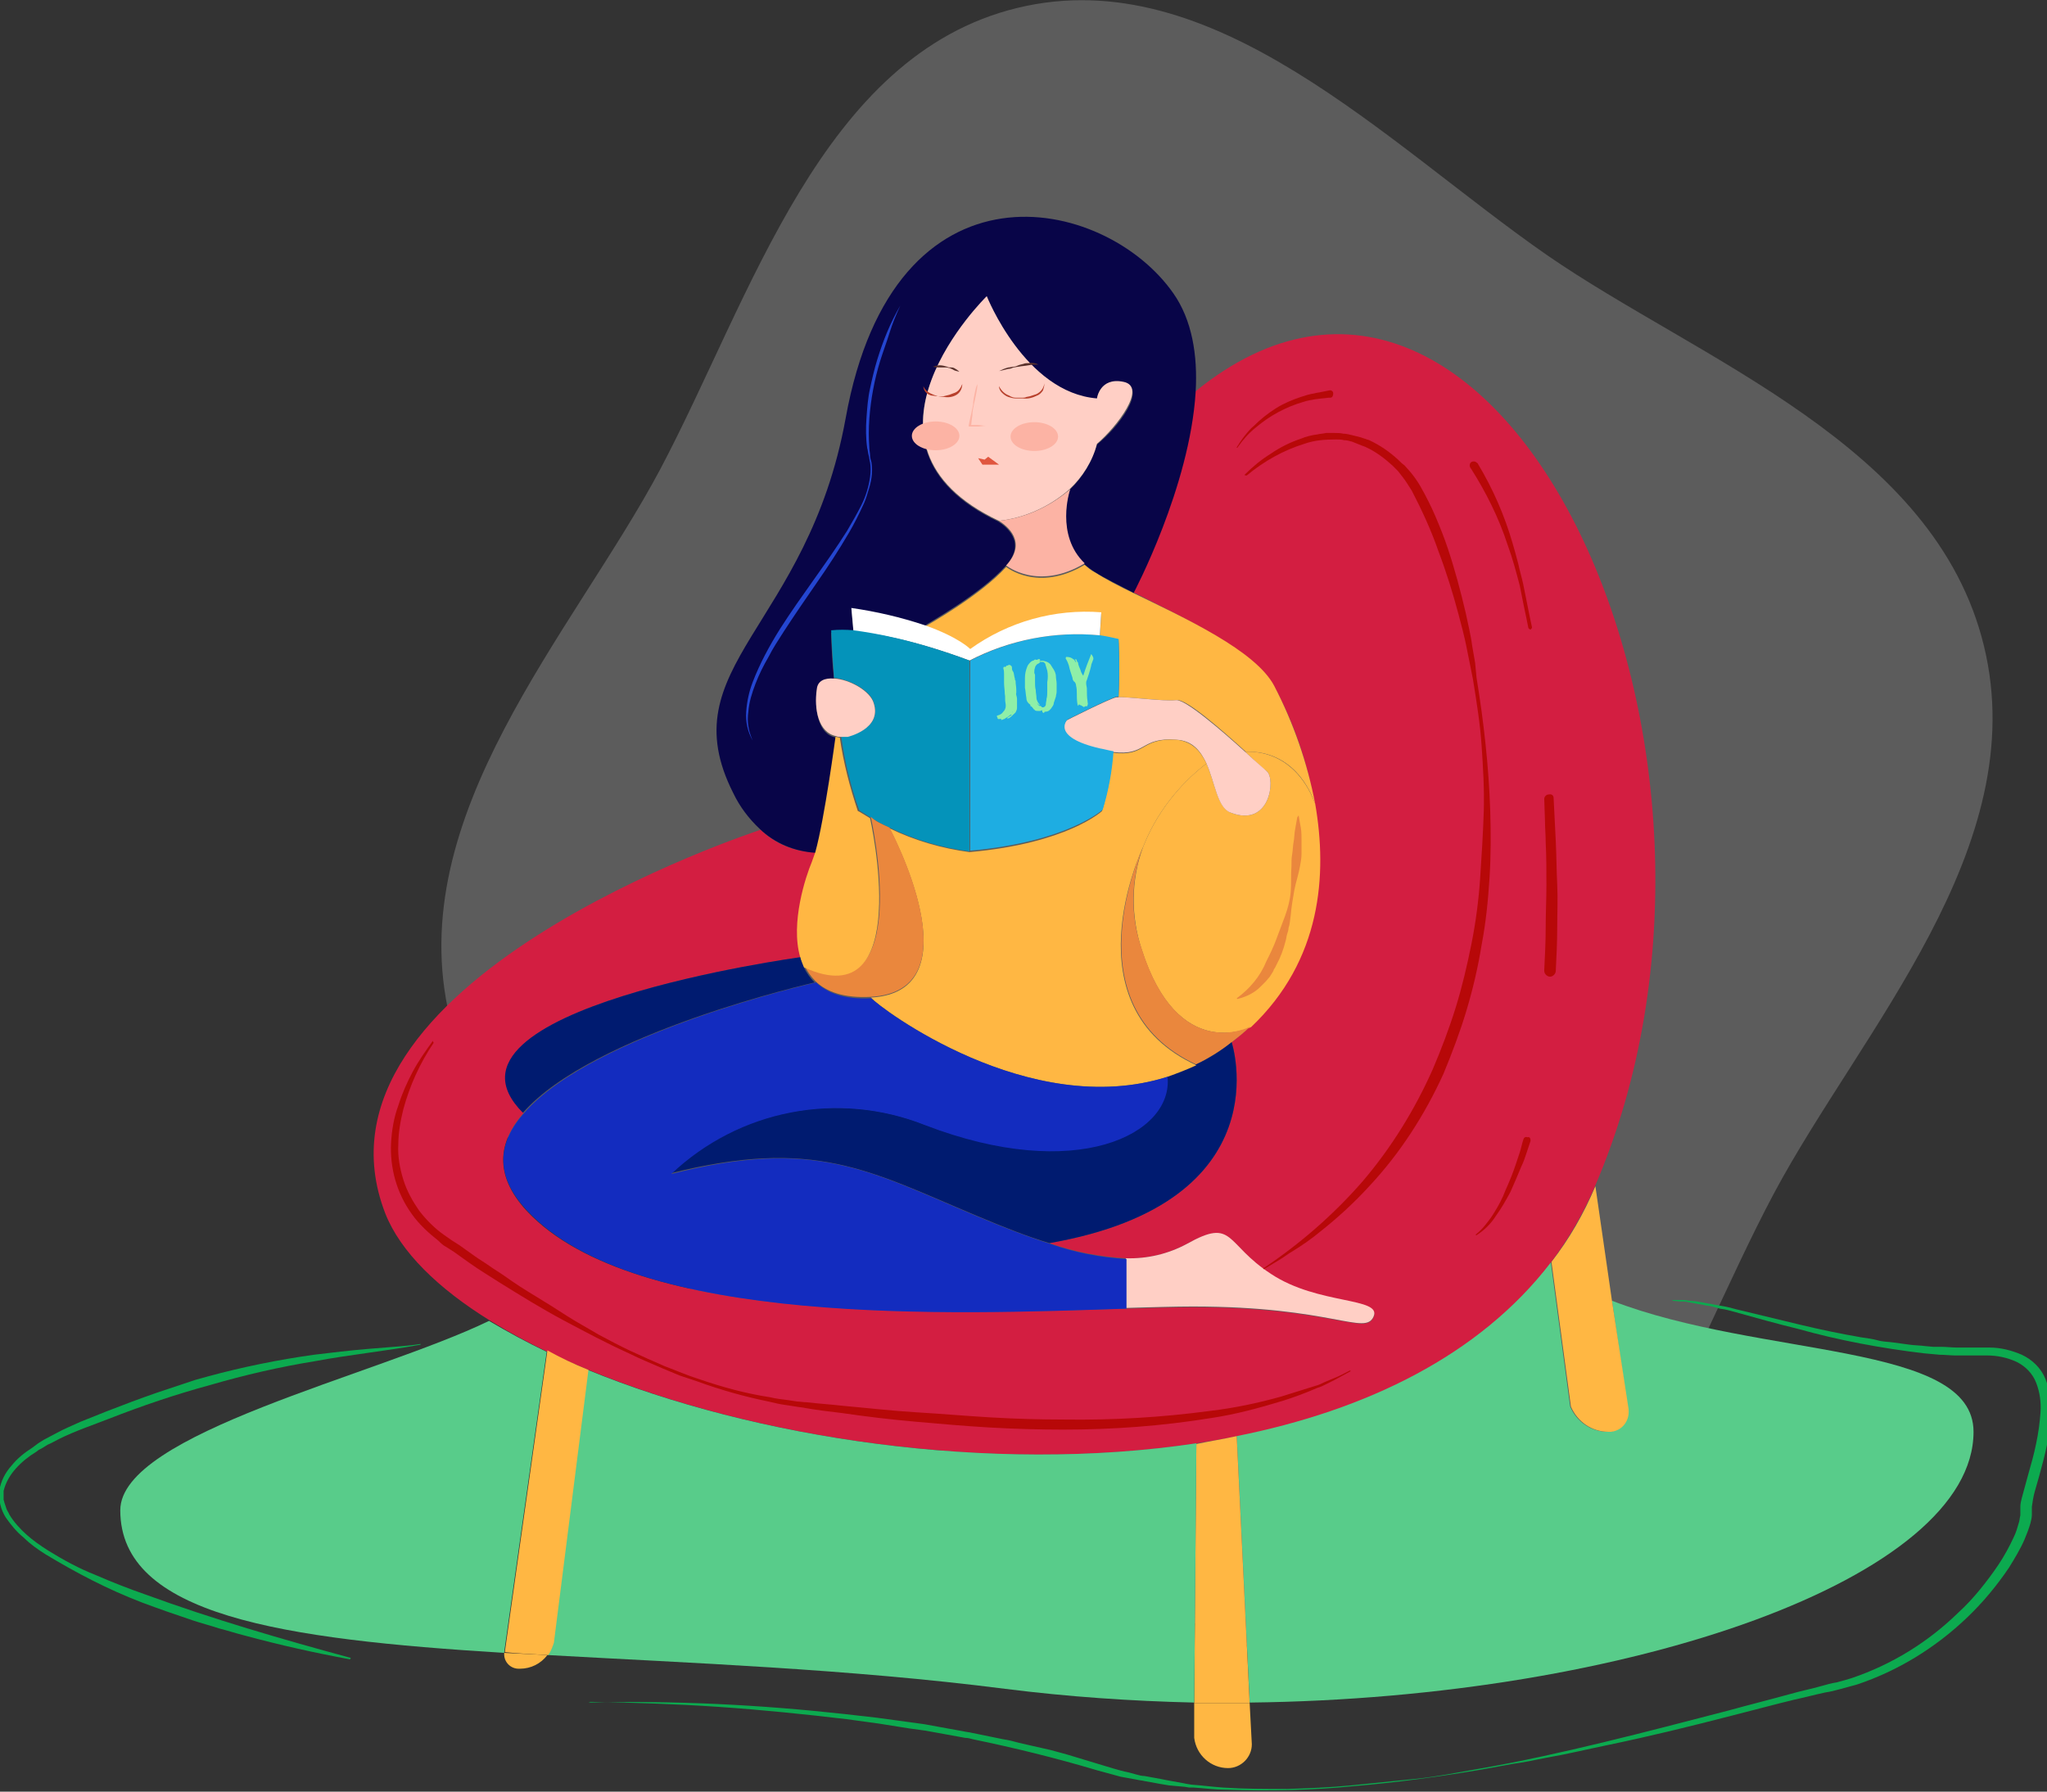 <?xml version="1.0" encoding="iso-8859-1"?>
<!-- Generator: Adobe Illustrator 24.0.1, SVG Export Plug-In . SVG Version: 6.00 Build 0)  -->
<svg version="1.1" id="Layer_1" xmlns="http://www.w3.org/2000/svg" xmlns:xlink="http://www.w3.org/1999/xlink" x="0px" y="0px"
	 viewBox="0 0 284.2 248.8" enable-background="new 0 0 284.2 248.8" xml:space="preserve">
<rect x="0" y="0" width="284.2" height="248.8" fill="#333333" stroke="none"/>
<g id="Girl_Illustration" transform="translate(-103.913 -55.355)">
	<g id="layer" transform="translate(165.159 55.355)" opacity="0.2">
		<path id="Path_3784" fill="#FFFFFF" d="M214.2,89.7c6.8,28-17.1,53.4-29.2,76.1c-12.7,23.9-22.4,57.5-49.7,64.1
			S84.2,211,61.9,195.6c-21.1-14.7-54-26.3-60.7-54.3s17.1-53.4,29.2-76.1C43.1,41.2,52.8,7.7,80,1.1s51.2,18.8,73.5,34.3
			C174.6,50,207.4,61.7,214.2,89.7L214.2,89.7z"/>
	</g>
	<g id="layer-2" transform="translate(103.913 85.48)">
		<path id="Path_3785" fill="#58CC8A" d="M223.8,150.5c20.7,8,50.2,5.7,50.2,18.2c0,20.2-47.5,37-100.5,37.6l-1.8-37.1
			c17.9-3.6,33.7-11.2,43.6-24.1l2.7,20.1c0.9,2.1,2.9,3.5,5.2,3.5c1.6,0,2.8-1.3,2.8-2.8c0-0.1,0-0.3,0-0.4L223.8,150.5z"/>
		<path id="Path_3786" fill="#FFB743" d="M223.8,150.5l2.3,15c0.2,1.6-0.8,3-2.4,3.2c-0.1,0-0.3,0-0.4,0c-2.3,0-4.3-1.4-5.2-3.5
			l-2.7-20.1c2.5-3.2,4.5-6.7,6.1-10.5L223.8,150.5z"/>
		<path id="Path_3787" fill="#D31E41" d="M221.4,134.7c-1.6,3.7-3.6,7.2-6.1,10.5c-9.9,12.9-25.6,20.5-43.6,24.1
			c-1.9,0.4-3.7,0.7-5.6,1c-28.6,4.3-61.4-0.7-84.4-10.2c-2-0.8-3.9-1.7-5.7-2.5c-2.7-1.3-5.3-2.7-7.9-4.3
			c-7.3-4.5-12.5-9.6-14.6-14.9c-12.5-32.2,51.3-53,52.1-53.3c2.1,2,4.8,3.1,7.6,3.1l0.1,0c-0.1,0.5-0.3,0.9-0.5,1.4
			c-0.8,1.9-3,8.3-1.6,13.2c0,0-52.9,7.1-38.5,21.6c-3.5,4-4.2,8.6,0.4,13.6c15.1,16.2,59.2,14.3,83.2,13.6c3.6-0.1,6.8-0.2,9.3-0.2
			c19.4,0,23.9,4,25.1,1.4s-7.7-1.6-14.2-5.9s-5.1-7.9-11.7-4.3c-2.6,1.4-5.5,2.1-8.5,2c-3.6-0.2-7.2-0.9-10.6-2.1
			c32.6-5.7,25.3-27.9,25.3-27.9c0.9-0.7,1.8-1.5,2.6-2.2c9.8-9.2,10.6-21.2,8.9-31c-1-5.7-2.9-11.3-5.7-16.4
			c-2.7-4.8-12.4-9.3-19.5-12.9c0,0,7.9-14.7,8.6-27.9h0.1C208.1-10,247.6,74,221.4,134.7L221.4,134.7z"/>
		<path id="Path_3788" fill="#FFCFC5" d="M176.5,146.8c6.5,4.3,15.4,3.2,14.2,5.9s-5.7-1.4-25.1-1.4c-2.5,0-5.7,0.1-9.3,0.2v-6.9
			c3,0.1,5.9-0.6,8.5-2C171.4,138.9,170,142.6,176.5,146.8z"/>
		<path id="Path_3789" fill="#FFB743" d="M182.6,81.5c1.7,9.8,0.9,21.7-8.9,31c-0.2,0.1-10.2,5-15.2-10.8c-1.5-4.6-1.5-9.6,0.2-14.2
			c1.8-4.6,4.9-8.6,8.8-11.6c1.2,2.7,1.5,6,3.3,6.8c5.6,2.2,6.3-4.7,5.1-5.7c-0.3-0.2-1.5-1.3-3-2.7
			C172.9,74.3,179.5,73.4,182.6,81.5L182.6,81.5z"/>
		<path id="Path_3790" fill="#FFB743" d="M176.9,65.1c2.7,5.2,4.6,10.7,5.7,16.4c-3-8.1-9.6-7.2-9.6-7.2c-3.3-3-8.3-7.4-9.6-7.2
			c-1.7,0.2-6.7-0.5-8.1-0.4v0c0.2-4.4,0-8,0-8c-0.9-0.2-1.7-0.3-2.6-0.4l0.2-3.2c-6.5-0.5-12.9,1.3-18.2,5.1c0,0-1.5-1.6-6.3-3.3
			c0.5-0.3,7.8-4.4,11.3-8.3c0,0,4.4,3.6,10.9-0.3c0.4,0.4,0.9,0.8,1.5,1.1c1.4,0.9,3.3,1.9,5.4,2.9
			C164.5,55.7,174.3,60.2,176.9,65.1L176.9,65.1z"/>
		<path id="Path_3791" fill="#FFCFC5" d="M154.5,74.3c-0.6-0.1-1.3-0.2-1.9-0.4c-6.9-1.6-4.5-4-4.5-4s5.9-3,6.9-3.2
			c0.1,0,0.1,0,0.2,0c1.4-0.1,6.4,0.6,8.1,0.4c1.3-0.1,6.3,4.2,9.6,7.2c1.5,1.4,2.7,2.4,3,2.7c1.2,1,0.5,7.9-5.1,5.7
			c-1.8-0.7-2.1-4.1-3.3-6.8c-0.8-1.7-1.9-3.2-4.2-3.3C158.3,72.2,159.2,74.9,154.5,74.3L154.5,74.3z"/>
		<path id="Path_3792" fill="#FFB743" d="M173.5,206.4l0.3,5.7c0,1.8-1.5,3.3-3.3,3.3c-2.4,0-4.4-1.8-4.7-4.2l0-4.8
			C168.4,206.4,171,206.4,173.5,206.4z"/>
		<path id="Path_3793" fill="#FFB743" d="M171.7,169.3l1.8,37.1c-2.5,0-5.1,0-7.7,0l0.3-36C168,170,169.9,169.7,171.7,169.3
			L171.7,169.3z"/>
		<path id="Path_3794" fill="#EA873D" d="M173.6,112.4c-0.8,0.8-1.7,1.5-2.6,2.2c-1.5,1.2-3.2,2.2-4.9,3.1
			c-17.7-8.2-7.5-29.9-7.4-30.3c-1.7,4.6-1.8,9.6-0.2,14.2C163.5,117.5,173.4,112.6,173.6,112.4L173.6,112.4z"/>
		<path id="Path_3795" fill="#001B70" d="M171,114.6c0,0,7.3,22.2-25.3,27.9c-3-0.9-6.3-2.2-10.1-3.8c-15-6.3-22.5-10.9-42.5-5.9
			c9.4-8.9,23.2-11.5,35.2-6.8c21.1,8,34.5,1.3,33.7-6.7c1.4-0.4,2.7-1,4-1.6C167.8,116.9,169.5,115.8,171,114.6L171,114.6z"/>
		<path id="Path_3796" fill="#58CC8A" d="M166.1,170.3l-0.3,36c-8.7-0.2-17.5-0.8-26.2-1.9c-21.9-2.8-44.2-3.6-63.6-4.7
			c0.4-0.5,0.7-1.1,0.8-1.7l4.8-37.9C104.7,169.6,137.5,174.6,166.1,170.3L166.1,170.3z"/>
		<path id="Path_3797" fill="#080548" d="M105.5,85c-1.5-1.4-2.8-3.1-3.7-5c-8.9-17.6,10.3-22.9,15.6-52c6.7-37.3,36-31,45.5-17.4
			c2.6,3.7,3.4,8.6,3.1,13.7c-0.8,13.2-8.6,27.9-8.6,27.9c-2.1-1.1-4-2-5.4-2.9c-0.5-0.3-1-0.7-1.5-1.1c-4.1-4-2-10.1-2-10.3
			c1.8-1.7,3.1-3.9,3.8-6.3c2.9-2.3,7.1-7.8,3.7-8.6s-3.7,2.3-3.7,2.3c-10-0.9-15.3-14.2-15.3-14.2s-21,20.5,1.6,31.2h0
			c1.1,0.7,4,2.9,1,6.2c-3.5,3.9-10.9,8-11.3,8.3c-3.3-1.1-6.7-1.9-10.1-2.4l0.3,3.3c-1-0.1-2.1-0.1-3.1,0c0,0,0,2.7,0.4,6.6
			c-1.2-0.1-2.2,0.3-2.4,1.5c-0.3,2.7,0.2,6.1,2.7,6.5c0,0-1.5,11.2-2.8,16l-0.1,0C110.3,88.1,107.6,87,105.5,85z"/>
		<path id="Path_3798" fill="#FFB743" d="M162.1,119.4c-19.2,6.1-40-9.6-41.2-11c14.8-0.8,2.6-23.5,2.6-23.5
			c3.5,1.7,7.3,2.8,11.1,3.3c13.6-1.2,18.4-5.7,18.4-5.7c0.8-2.7,1.3-5.4,1.5-8.1c4.7,0.6,3.8-2.1,8.8-1.8c2.2,0.2,3.4,1.6,4.2,3.3
			c-3.9,3-7,7-8.8,11.6c-0.2,0.4-10.4,22.1,7.4,30.3C164.8,118.4,163.5,118.9,162.1,119.4L162.1,119.4z"/>
		<path id="Path_3799" fill="#132CBF" d="M162.1,119.4c0.8,8-12.7,14.8-33.7,6.7c-12.1-4.8-25.8-2.1-35.2,6.8
			c20-5.1,27.5-0.4,42.5,5.9c3.8,1.6,7.2,2.9,10.1,3.8c3.4,1.2,7,1.9,10.6,2.1v6.9c-24,0.8-68.1,2.6-83.2-13.6
			c-4.7-5-4-9.6-0.4-13.6c9.7-11.1,40.5-18.1,40.5-18.1c1.6,1.5,4,2.4,7.7,2.2C122.1,109.8,142.9,125.5,162.1,119.4L162.1,119.4z"/>
		<path id="Path_3800" fill="#FFCFC5" d="M138.7,42.2L138.7,42.2C116,31.5,137,11,137,11s5.3,13.4,15.3,14.2c0,0,0.4-3,3.7-2.3
			s-0.9,6.2-3.7,8.6c-0.6,2.4-2,4.6-3.8,6.3C145.8,40.2,142.3,41.8,138.7,42.2L138.7,42.2z"/>
		<path id="Path_3801" fill="#1EADE2" d="M155.3,58.6c0,0,0.2,3.6,0,8v0c-0.1,0-0.1,0-0.2,0c-1,0.2-6.9,3.2-6.9,3.2s-2.4,2.4,4.5,4
			c0.6,0.1,1.3,0.3,1.9,0.4c-0.2,2.8-0.7,5.5-1.5,8.1c0,0-4.9,4.5-18.4,5.7V61.6c5.6-2.9,11.8-4.1,18.1-3.5
			C153.5,58.2,154.4,58.4,155.3,58.6L155.3,58.6z"/>
		<path id="Path_3802" fill="#FFFFFF" d="M128.4,56.7c4.8,1.7,6.3,3.3,6.3,3.3c5.3-3.8,11.7-5.6,18.2-5.1l-0.2,3.2
			c-6.2-0.6-12.5,0.6-18.1,3.5c-7.8-2.9-13.1-3.8-16.1-4l-0.3-3.3C121.7,54.8,125.1,55.6,128.4,56.7z"/>
		<path id="Path_3803" fill="#FCB3A4" d="M150.6,48.1c-6.5,3.9-10.9,0.3-10.9,0.3c3-3.3,0.1-5.5-1-6.2c3.7-0.4,7.1-2,9.9-4.4
			C148.5,38,146.5,44.2,150.6,48.1L150.6,48.1z"/>
		<path id="Path_3804" fill="#0493BA" d="M134.6,61.6v26.5c-3.9-0.5-7.6-1.6-11.1-3.3c-0.9-0.4-1.8-0.9-2.6-1.4c-1-0.6-1.6-1-1.6-1
			c-1.2-3.3-2-6.7-2.5-10.2c0.3,0,0.6,0,0.9-0.1c0,0,4.9-1,3.6-4.7c-0.5-1.7-3.4-3.2-5.5-3.4c-0.3-3.9-0.4-6.6-0.4-6.6
			c1-0.1,2.1-0.1,3.1,0C121.5,57.8,126.8,58.7,134.6,61.6L134.6,61.6z"/>
		<path id="Path_3805" fill="#EA873D" d="M123.5,84.8c0,0,12.2,22.7-2.6,23.5c-3.7,0.2-6.2-0.7-7.7-2.2c-0.6-0.6-1.1-1.3-1.5-2.1
			c15.5,7.1,9.2-20.7,9.2-20.7C121.5,83.9,122.4,84.3,123.5,84.8z"/>
		<path id="Path_3806" fill="#FFCFC5" d="M116.7,72.2c-0.2,0-0.4,0-0.6-0.1c-2.5-0.5-3.1-3.8-2.7-6.5c0.1-1.2,1.1-1.6,2.4-1.5
			c2.1,0.1,5,1.7,5.5,3.4c1.2,3.6-3.6,4.7-3.6,4.7C117.3,72.2,117,72.2,116.7,72.2L116.7,72.2z"/>
		<path id="Path_3807" fill="#FFB743" d="M120.8,83.5c0,0,6.3,27.8-9.2,20.7c-0.2-0.5-0.4-0.9-0.5-1.4c-1.4-4.8,0.8-11.3,1.6-13.2
			c0.2-0.5,0.3-0.9,0.5-1.4c1.3-4.7,2.8-16,2.8-16c0.2,0,0.4,0.1,0.6,0.1c0.5,3.5,1.4,6.9,2.5,10.2
			C119.2,82.5,119.8,82.9,120.8,83.5L120.8,83.5z"/>
		<path id="Path_3808" fill="#001B70" d="M111.6,104.2c0.4,0.8,0.9,1.5,1.5,2.1c0,0-30.8,7-40.5,18.1
			c-14.4-14.4,38.5-21.6,38.5-21.6C111.2,103.2,111.4,103.7,111.6,104.2z"/>
		<path id="Path_3809" fill="#FFB743" d="M81.7,160.1L76.9,198c-0.2,0.6-0.4,1.2-0.8,1.7c-2-0.1-4-0.2-6-0.4v-0.1l5.9-41.8
			C77.8,158.4,79.7,159.3,81.7,160.1L81.7,160.1z"/>
		<path id="Path_3810" fill="#58CC8A" d="M75.9,157.6L70,199.3v0.1c-30.9-1.9-53.3-5.2-53.3-19.8c0-10.7,35.5-18.7,51.2-26.3
			C70.6,154.9,73.2,156.3,75.9,157.6L75.9,157.6z"/>
		<path id="Path_3811" fill="#FFB743" d="M76,199.7c-0.9,1.2-2.3,1.9-3.8,1.9H72c-1.1,0-2-0.9-2-2c0-0.1,0-0.1,0-0.2
			C72,199.5,74,199.6,76,199.7z"/>
		<path id="Path_3812" fill="#B70808" d="M172.8,35.8c1.1-1.1,2.3-2.1,3.6-2.9c1.3-0.9,2.7-1.6,4.2-2.1c0.7-0.3,1.5-0.5,2.3-0.6
			c0.4-0.1,0.8-0.1,1.2-0.2l0.6,0h0.6c0.4,0,0.8,0,1.2,0.1c0.4,0,0.8,0.1,1.2,0.2c0.4,0.1,0.8,0.2,1.2,0.3l0.6,0.2
			c0.1,0,0.2,0.1,0.3,0.1l0.3,0.1c1.5,0.7,2.8,1.6,4,2.7c0.3,0.3,0.6,0.6,0.9,0.8l0.8,0.9c0.5,0.6,1,1.3,1.4,2
			c0.8,1.4,1.5,2.8,2.1,4.2c0.6,1.4,1.2,2.9,1.7,4.4c1,3,1.8,6,2.5,9c0.3,1.5,0.7,3,0.9,4.6l0.4,2.3L205,64c1,6.1,1.7,12.3,1.9,18.5
			c0.1,3.1,0.1,6.2-0.1,9.3c-0.2,3.1-0.5,6.2-1.1,9.3c-0.5,3.1-1.2,6.1-2.1,9.1c-0.9,3-2,5.9-3.2,8.8c-2.6,5.7-6,11-10.3,15.6
			c-2.1,2.3-4.4,4.4-6.8,6.3c-1.2,1-2.5,1.9-3.8,2.7c-0.7,0.4-1.3,0.9-2,1.3l-2,1.2c0,0-0.1,0-0.1,0c0,0,0,0,0,0c0,0,0-0.1,0-0.1
			c0,0,0,0,0,0c5.1-3.4,9.8-7.5,13.8-12.1c4-4.7,7.2-9.9,9.7-15.5c1.2-2.8,2.3-5.7,3.2-8.6c0.9-2.9,1.6-5.9,2.2-8.9
			c0.6-3,1-6.1,1.2-9.1s0.4-6.1,0.5-9.2s-0.1-6.2-0.3-9.2s-0.7-6.1-1.2-9.2c-0.3-1.5-0.6-3-0.9-4.5c-0.3-1.5-0.7-3-1.1-4.5
			c-0.8-3-1.7-5.9-2.8-8.8c-1-2.9-2.3-5.7-3.7-8.4c-0.4-0.6-0.8-1.3-1.2-1.8l-0.7-0.9c-0.3-0.3-0.5-0.5-0.8-0.8
			c-1.1-1-2.3-1.9-3.6-2.5l-0.2-0.1c-0.1,0-0.2-0.1-0.3-0.1l-0.5-0.2c-0.2-0.1-0.3-0.1-0.5-0.2l-0.5-0.2c-0.4-0.1-0.7-0.2-1.1-0.2
			c-0.4-0.1-0.7-0.1-1.1-0.1c-1.5,0-3,0.1-4.4,0.6c-2.9,0.9-5.6,2.4-8,4.4C172.9,35.9,172.8,35.9,172.8,35.8
			C172.8,35.9,172.8,35.9,172.8,35.8C172.8,35.9,172.8,35.8,172.8,35.8L172.8,35.8z"/>
		<path id="Path_3813" fill="#0CAA4F" d="M48.6,200.3c-4.9-0.9-9.8-2-14.6-3.3c-1.2-0.3-2.4-0.7-3.6-1c-1.2-0.4-2.4-0.7-3.6-1.1
			c-2.4-0.8-4.7-1.6-7.1-2.5c-4.7-1.8-9.1-4.1-13.4-6.7c-1.1-0.7-2.1-1.4-3-2.3c-1-0.8-1.8-1.8-2.5-2.8c-0.7-1.1-1-2.4-0.9-3.7
			c0.2-1.3,0.8-2.5,1.7-3.5c0.8-1,1.8-1.8,2.9-2.5l0.4-0.3l0.4-0.3l0.8-0.5c0.6-0.3,1.1-0.6,1.7-0.9c1.1-0.6,2.3-1.1,3.4-1.6
			l3.5-1.4c2.3-0.9,4.7-1.8,7-2.6c0.6-0.2,1.2-0.4,1.8-0.6l1.8-0.6c0.6-0.2,1.2-0.4,1.8-0.6l1.8-0.5c4.8-1.3,9.7-2.3,14.7-3
			c2.5-0.3,5-0.6,7.4-0.8l3.7-0.3c1.2-0.1,2.5-0.2,3.7-0.4l0,0.1c-4.9,0.9-9.9,1.4-14.7,2.3c-4.9,0.8-9.7,1.9-14.5,3.3
			c-4.8,1.3-9.5,2.9-14.1,4.7c-2.3,0.9-4.7,1.7-6.9,2.8c-0.6,0.3-1.1,0.6-1.6,0.8L5.8,171l-0.4,0.2L5,171.5c-1,0.6-2,1.4-2.8,2.3
			c-0.8,0.9-1.4,1.9-1.7,3.1l0,0.4l0,0.2c0,0.1,0,0.1,0,0.2l0,0.4c0,0.1,0.1,0.3,0.1,0.4c0.1,0.3,0.2,0.6,0.3,0.9
			c0.1,0.3,0.3,0.5,0.4,0.8c0.6,1,1.5,2,2.4,2.8c0.9,0.8,1.9,1.5,3,2.2c2.1,1.3,4.3,2.5,6.6,3.4c2.3,1,4.6,1.9,6.9,2.7
			c9.3,3.4,18.9,6.2,28.5,8.8L48.6,200.3z"/>
		<path id="Path_3814" fill="#B70808" d="M60.2,114.7c-1.9,2.8-3.3,5.9-4.2,9.2c-0.4,1.6-0.7,3.3-0.7,4.9c-0.1,1.6,0.2,3.3,0.7,4.9
			c0.5,1.6,1.3,3,2.2,4.3c1,1.3,2.2,2.5,3.5,3.4c0.3,0.2,0.7,0.5,1,0.7l1.1,0.7c0.7,0.5,1.4,1,2.1,1.5s1.4,0.9,2.1,1.4
			s1.4,0.9,2.1,1.4c1.4,1,2.8,1.9,4.3,2.8s2.9,1.8,4.3,2.7s2.9,1.7,4.4,2.6c1.5,0.8,3,1.6,4.5,2.3s3.1,1.4,4.7,2.1
			c1.6,0.6,3.2,1.3,4.8,1.8c3.2,1.1,6.5,2,9.8,2.5c0.8,0.2,1.7,0.3,2.5,0.4l1.3,0.2c0.4,0,0.8,0.1,1.3,0.1c1.7,0.2,3.4,0.3,5.1,0.5
			c3.4,0.3,6.8,0.7,10.2,0.9s6.8,0.5,10.2,0.7c3.4,0.2,6.8,0.3,10.2,0.3c6.8,0.1,13.6-0.3,20.3-1.2c3.4-0.4,6.7-1.1,9.9-2
			c1.6-0.5,3.2-1,4.8-1.5c0.4-0.1,0.8-0.3,1.2-0.5l1.2-0.5c0.8-0.3,1.5-0.7,2.3-1.1c0,0,0.1,0,0.1,0c0,0,0,0.1,0,0.1
			c-0.7,0.4-1.5,0.8-2.2,1.2l-1.2,0.6c-0.4,0.2-0.8,0.4-1.2,0.5c-1.6,0.7-3.2,1.3-4.8,1.8c-3.3,1-6.6,1.9-10,2.4
			c-6.8,1.1-13.6,1.6-20.5,1.6c-3.4,0-6.8-0.1-10.3-0.3c-3.4-0.2-6.8-0.5-10.2-0.8c-3.4-0.3-6.8-0.7-10.2-1.2
			c-1.7-0.2-3.4-0.4-5.1-0.7c-0.4-0.1-0.8-0.1-1.3-0.2l-1.3-0.2c-0.8-0.1-1.7-0.3-2.5-0.5c-3.4-0.7-6.6-1.6-9.9-2.8l-1.2-0.4
			l-0.6-0.2l-0.6-0.2l-2.4-1c-1.6-0.7-3.1-1.3-4.7-2.1c-3.1-1.4-6.1-3-9.1-4.6c-3-1.6-5.9-3.4-8.8-5.2c-1.4-0.9-2.9-1.8-4.3-2.8
			c-0.7-0.5-1.4-1-2.1-1.5l-1.1-0.7c-0.4-0.2-0.7-0.5-1-0.8c-1.4-1.1-2.7-2.3-3.7-3.7c-2.1-2.9-3.1-6.4-2.9-10
			c0.1-1.7,0.4-3.5,1-5.1c0.5-1.6,1.2-3.2,2-4.7c0.8-1.5,1.8-2.9,2.8-4.3C60.1,114.6,60.2,114.6,60.2,114.7
			C60.2,114.6,60.2,114.6,60.2,114.7C60.2,114.6,60.3,114.7,60.2,114.7L60.2,114.7z"/>
		<path id="Path_3815" fill="#EA873D" d="M180.3,83.1c0.1,0.6,0.2,1.2,0.3,1.7c0.1,0.6,0.1,1.2,0.1,1.8s0,1.2,0,1.8
			c0,0.6-0.1,1.2-0.2,1.7c-0.2,1.2-0.6,2.3-0.8,3.4s-0.4,2.3-0.5,3.5c-0.1,0.6-0.1,1.2-0.3,1.7c0,0.3-0.1,0.6-0.2,0.9
			s-0.1,0.6-0.2,0.9c-0.3,1.2-0.7,2.3-1.3,3.4l-0.2,0.4c-0.1,0.1-0.2,0.3-0.2,0.4c-0.2,0.3-0.3,0.5-0.5,0.8
			c-0.2,0.2-0.4,0.5-0.6,0.7s-0.4,0.4-0.7,0.7c-0.9,0.9-2,1.4-3.2,1.7l-0.1-0.1c1.8-1.3,3.3-3.1,4.1-5.1c0.5-1,1-2,1.4-3.1
			c0.1-0.3,0.2-0.5,0.3-0.8l0.3-0.8c0.1-0.3,0.2-0.5,0.3-0.8l0.3-0.8c0.4-1.1,0.7-2.2,0.8-3.4c0.1-1.2,0-2.3,0.1-3.5
			c0-0.6,0-1.2,0.1-1.7c0.1-0.6,0.1-1.2,0.2-1.7s0.1-1.2,0.2-1.7s0.2-1.2,0.3-1.7L180.3,83.1z"/>
		<path id="Path_3816" fill="#2446D1" d="M125,12.3c-0.6,1.3-1.1,2.5-1.5,3.8s-0.9,2.6-1.3,3.9c-0.8,2.6-1.3,5.3-1.5,8
			c-0.1,1.4-0.1,2.7,0,4.1c0,0.3,0.1,0.7,0.1,1s0.1,0.7,0.2,1c0.1,0.7,0.1,1.4,0,2.1c-0.1,0.7-0.3,1.4-0.5,2
			c-0.2,0.7-0.4,1.3-0.7,1.9c-0.6,1.3-1.2,2.5-1.9,3.7c-1.4,2.4-2.9,4.7-4.5,7s-3.1,4.5-4.6,6.8c-0.7,1.1-1.5,2.3-2.1,3.5
			c-0.7,1.2-1.3,2.4-1.8,3.7c-0.5,1.3-0.9,2.6-1,3.9c-0.1,0.7-0.1,1.4,0,2c0.1,0.7,0.3,1.3,0.6,2l0,0c-0.7-1.2-1-2.6-0.9-4
			c0.1-1.4,0.4-2.8,0.9-4.1c1-2.6,2.3-5,3.8-7.4c3-4.7,6.4-9,9.3-13.6c0.7-1.2,1.4-2.4,2-3.6c0.6-1.2,1-2.5,1.2-3.9
			c0.1-0.7,0.1-1.4,0-2c-0.1-0.3-0.1-0.7-0.2-1s-0.1-0.7-0.2-1c-0.2-1.4-0.2-2.8-0.1-4.2c0.1-1.4,0.2-2.8,0.5-4.1
			c0.3-1.4,0.6-2.7,1-4C122.6,17.2,123.6,14.7,125,12.3L125,12.3z"/>
		<path id="Path_3817" fill="#B70808" d="M171.7,32c0.3-0.5,0.7-1.1,1.1-1.6c0.4-0.5,0.8-1,1.3-1.4c0.9-0.9,1.9-1.7,3-2.4
			c1.1-0.7,2.3-1.2,3.5-1.6c0.6-0.2,1.2-0.4,1.9-0.5c0.3-0.1,0.6-0.1,1-0.2l1-0.2c0.3-0.1,0.6,0.1,0.6,0.4s-0.1,0.6-0.4,0.6
			c0,0-0.1,0-0.1,0h-0.1l-0.9,0.1c-0.3,0-0.6,0.1-0.9,0.1c-0.6,0.1-1.2,0.2-1.8,0.4c-2.4,0.7-4.6,1.9-6.5,3.5
			c-1,0.8-1.8,1.7-2.5,2.7C171.8,32.1,171.7,32.1,171.7,32C171.7,32.1,171.7,32.1,171.7,32L171.7,32z"/>
		<path id="Path_3818" fill="#B70808" d="M205.2,34.3c2.1,3.5,3.7,7.2,4.8,11l0.4,1.4l0.4,1.5c0.2,1,0.5,1.9,0.7,2.9
			c0.1,0.5,0.2,1,0.3,1.5s0.2,1,0.3,1.5c0.2,1,0.4,2,0.6,2.9c0,0.1-0.1,0.2-0.2,0.3c0,0,0,0,0,0c-0.1,0-0.2-0.1-0.3-0.2
			c-0.2-1-0.4-2-0.6-2.9c-0.1-0.5-0.2-1-0.3-1.5c-0.1-0.5-0.2-1-0.3-1.5c-0.5-1.9-1-3.8-1.7-5.7c-1.2-3.7-3-7.3-5.1-10.6
			c-0.2-0.2-0.2-0.6,0-0.8c0.2-0.2,0.6-0.2,0.8,0C205.1,34.2,205.2,34.2,205.2,34.3L205.2,34.3z"/>
		<path id="Path_3819" fill="#B70808" d="M215.7,80.7c0.1,2,0.2,4,0.3,6s0.1,4,0.2,6s0,4,0,6s-0.1,4-0.2,6c0,0.4-0.4,0.8-0.8,0.8
			c-0.4,0-0.8-0.4-0.8-0.8c0,0,0,0,0-0.1c0.1-2,0.2-4,0.2-5.9s0.1-4,0.1-5.9c0-2,0-4-0.1-6c0-1-0.1-2-0.1-3l-0.1-3
			c0-0.3,0.3-0.6,0.6-0.6C215.4,80.1,215.7,80.3,215.7,80.7L215.7,80.7z"/>
		<path id="Path_3820" fill="#B70808" d="M212.5,128.3c-0.2,0.6-0.4,1.2-0.6,1.8s-0.4,1.2-0.7,1.8c-0.5,1.2-1,2.4-1.5,3.5
			c-0.6,1.1-1.2,2.2-2,3.3c-0.7,1.1-1.6,2-2.7,2.7c0,0-0.1,0-0.1,0c0,0,0-0.1,0-0.1c0,0,0,0,0,0c0.5-0.4,0.9-0.8,1.3-1.3
			c0.4-0.5,0.8-1,1.1-1.5c0.7-1.1,1.3-2.2,1.7-3.3c0.5-1.1,1-2.3,1.4-3.5c0.2-0.6,0.4-1.2,0.6-1.8s0.3-1.2,0.5-1.8v0
			c0.1-0.3,0.3-0.4,0.6-0.3C212.4,127.7,212.5,128,212.5,128.3C212.5,128.2,212.5,128.2,212.5,128.3L212.5,128.3z"/>
		<ellipse id="Ellipse_1166" fill="#FCB3A4" cx="143.6" cy="30.5" rx="3.3" ry="2"/>
		<ellipse id="Ellipse_1167" fill="#FCB3A4" cx="129.9" cy="30.4" rx="3.3" ry="2"/>
		<path id="Path_3821" fill="#FCB3A4" d="M135.7,23.2c0,0.5-0.1,1-0.2,1.5c-0.1,0.5-0.2,1-0.3,1.4c-0.1,0.5-0.2,1-0.2,1.5
			c-0.1,0.5-0.1,1-0.2,1.5l-0.1-0.2c0.4,0,0.8,0,1.1,0s0.8,0.1,1.1,0.1v0c-0.4,0-0.8,0.1-1.1,0.1s-0.8,0-1.1,0h-0.2l0-0.2
			c0.1-0.5,0.2-1,0.3-1.4c0.1-0.5,0.2-0.9,0.3-1.4c0-0.5,0.1-1,0.2-1.5C135.4,24.1,135.5,23.6,135.7,23.2L135.7,23.2z"/>
		<path id="Path_3822" fill="#B7402C" d="M138.7,23.5c0.3,0.6,0.8,1.1,1.4,1.3c0.3,0.2,0.6,0.3,0.9,0.3c0.2,0,0.3,0,0.5,0
			s0.3,0,0.5,0s0.3,0,0.5-0.1l0.5-0.1c0.3-0.1,0.6-0.2,0.9-0.3c0.6-0.3,1-0.8,1.1-1.5h0c0,0.4-0.1,0.7-0.2,1
			c-0.2,0.3-0.5,0.6-0.8,0.7c-0.6,0.3-1.3,0.5-2,0.4c-0.2,0-0.3,0-0.5,0s-0.3,0-0.5,0c-0.3,0-0.7-0.1-1-0.2
			c-0.3-0.1-0.6-0.3-0.9-0.6C138.9,24.2,138.7,23.9,138.7,23.5L138.7,23.5z"/>
		<path id="Path_3823" fill="#B7402C" d="M128.2,23.5c0.2,0.5,0.7,0.9,1.2,1.1c0.2,0.1,0.5,0.2,0.8,0.3c0.1,0,0.3,0,0.4,0
			c0.1,0,0.3,0,0.4,0l0.4-0.1l0.4-0.1c0.3-0.1,0.5-0.2,0.8-0.3c0.5-0.2,0.8-0.7,1-1.2h0c0,0.6-0.3,1.2-0.8,1.5
			c-0.5,0.3-1.1,0.4-1.7,0.3l-0.9-0.1c-0.3,0-0.6-0.1-0.9-0.1C128.6,24.6,128.2,24.1,128.2,23.5L128.2,23.5z"/>
		<path id="Path_3824" fill="#E0563F" d="M136.4,34.4l-0.6-0.9l0.9,0.2l0.5-0.4l1.5,1.1H136.4z"/>
		<path id="Path_3825" fill="#59312B" d="M138.7,21.4c0.4-0.2,0.9-0.4,1.3-0.5c0.2,0,0.5-0.1,0.7-0.1c0.2,0,0.5-0.1,0.7-0.2
			c0.2-0.1,0.4-0.1,0.7-0.2c0.2-0.1,0.5-0.1,0.7-0.1c0.5-0.1,1,0,1.4,0.2v0c-0.5,0-0.9,0-1.4,0.1c-0.5,0.1-0.9,0.1-1.4,0.2
			c-0.2,0-0.5,0.1-0.7,0.1c-0.2,0.1-0.4,0.2-0.7,0.2C139.6,21.2,139.2,21.3,138.7,21.4L138.7,21.4z"/>
		<path id="Path_3826" fill="#59312B" d="M133.2,21.5c-0.3-0.1-0.6-0.1-0.9-0.3c-0.1-0.1-0.3-0.1-0.4-0.2c-0.2,0-0.3-0.1-0.5-0.1
			h-0.9c-0.3,0-0.6,0-1-0.1v0c0.3-0.1,0.6-0.2,1-0.2c0.3,0,0.7,0.1,1,0.2c0.2,0.1,0.3,0.1,0.5,0.1c0.2,0,0.3,0,0.5,0.1
			C132.7,21.1,133,21.3,133.2,21.5L133.2,21.5z"/>
		<path id="Path_3827" fill="#8FEFA8" d="M140.5,62.7c0,0.2,0.1,0.4,0.2,0.5c0.1,0.3,0.1,0.6,0.2,0.9c0,0.1,0,0.2,0.1,0.3
			c0,0.5,0.1,0.8,0.1,1.3c0,0.1,0,0.3,0,0.4c-0.1,0.2,0.1,0.5,0.1,0.8c0,0.4,0,0.9,0,1.3c0,0.2-0.1,0.4-0.2,0.6
			c-0.3,0.3-0.6,0.6-0.9,0.8c-0.1,0-0.2,0.1-0.3,0c0.2-0.2,0.5-0.3,0.7-0.5c-0.1,0-0.2,0-0.3,0.1c-0.2,0.2-0.4,0.3-0.6,0.4
			c-0.1,0.1-0.1,0.1-0.4,0.2c-0.1,0.1-0.3,0-0.2,0s0-0.1-0.1-0.1s-0.4,0.1-0.4-0.1s-0.3-0.3,0.1-0.4c0.3-0.1,0.5-0.2,0.7-0.5
			c0.3-0.3,0.4-0.7,0.3-1.2c-0.1-0.4,0-0.9-0.1-1.3c0-0.5-0.1-1-0.1-1.5c0-0.2,0-0.3,0-0.5c0-0.2,0-0.5,0-0.7c0-0.3,0-0.5-0.1-0.8v0
			c0-0.2,0.1-0.3,0.3-0.2c0.1-0.1,0.1-0.2,0.2-0.2c0,0,0,0,0.1,0c0.1-0.1,0.2-0.1,0.3-0.1C140.5,62.4,140.5,62.4,140.5,62.7
			L140.5,62.7z M140.5,68.8c0.1,0,0.1-0.1,0.1-0.1C140.6,68.7,140.6,68.7,140.5,68.8L140.5,68.8z"/>
		<path id="Path_3828" fill="#8FEFA8" d="M144.4,61.5c0.1,0.1-0.1,0.1-0.1,0.2c0.3-0.1,0.5-0.1,0.8,0c0.4,0.1,0.7,0.3,0.9,0.7
			c0.1,0.1,0.1,0.2,0.2,0.3c0.2,0.3,0.4,0.7,0.4,1.1c0,0.3,0.1,0.7,0.1,1s0,0.7,0,1.1c0,0.3-0.1,0.5-0.1,0.7
			c-0.1,0.3-0.2,0.6-0.3,0.9c0,0.3-0.2,0.5-0.4,0.8c-0.1,0.1-0.1,0.1-0.2,0.2c-0.1,0.1-0.3,0.2-0.5,0.2c-0.1,0-0.2,0-0.2,0.1
			c-0.1,0.1-0.2,0.1-0.2,0c-0.1,0-0.1-0.1-0.1-0.2c0,0,0-0.1-0.1-0.1c-0.1,0.1-0.1,0.1-0.2,0.1c-0.1,0-0.2,0-0.3,0
			c-0.2,0-0.4,0-0.5-0.2c-0.1,0-0.1-0.1-0.2-0.2c-0.1-0.1-0.2-0.3-0.4-0.3c0.1-0.1,0.1-0.1,0-0.2c-0.3-0.2-0.5-0.5-0.5-0.9
			c-0.1-0.5-0.1-1-0.2-1.4c0-0.1,0-0.3,0-0.4l0-1c0-0.5,0.1-1,0.3-1.5c0.1-0.3,0.3-0.5,0.5-0.7c0.1-0.1,0.3-0.2,0.4-0.2
			c0.1-0.1,0.2-0.2,0.4-0.1c0,0,0.1,0,0.1,0c0,0,0.1,0,0.1-0.1C144.3,61.4,144.4,61.4,144.4,61.5L144.4,61.5z M144,62.1
			c-0.1,0.1-0.3,0.3-0.3,0.5c-0.1,0.2-0.1,0.5-0.1,0.7c0,0.1,0.1,0.2,0.1,0.3c0,0.3,0,0.7,0,1c0,0.4,0,0.7,0.1,1.1
			c0,0.4,0.1,0.7,0.1,1.1c0,0.2,0.1,0.4,0.2,0.6c0.1,0.1,0.2,0.3,0.3,0.4c-0.2,0-0.3-0.2-0.4-0.3c0,0.1,0.1,0.1,0.1,0.2
			c0,0,0.1,0.1,0.1,0.1c0,0,0.1,0.1,0.1,0.1c0.1,0,0.2,0,0.3,0.1c0,0.1,0.1,0.1,0.2,0.1c0.2,0,0.4-0.2,0.4-0.4
			c0-0.3,0.1-0.5,0.1-0.8c0.1-0.3,0.1-0.7,0.1-1.1c0-0.4,0-0.8,0-1.2c0.1-0.5,0.1-1.1,0-1.6c-0.1-0.3-0.2-0.7-0.3-1
			c-0.1-0.1-0.2-0.2-0.3-0.2c-0.1,0-0.2,0-0.4,0C144.3,62,144.2,62,144,62.1L144,62.1z"/>
		<path id="Path_3829" fill="#8FEFA8" d="M151.8,61.4c-0.1,0.3-0.2,0.5-0.3,0.8c0,0,0,0.1,0,0.1c-0.1,0.4-0.2,0.8-0.3,1.1
			c-0.1,0.3-0.2,0.6-0.3,0.9c-0.1,0.2-0.1,0.3-0.1,0.5c0,0.2,0.1,0.5,0.1,0.7c0,0.6,0,1.2,0.1,1.8v0.1c0.1,0.2,0,0.4-0.1,0.6
			c-0.1-0.1-0.1-0.1-0.3,0s-0.1,0.1-0.2,0c-0.1,0-0.1-0.1-0.2-0.1c0,0-0.1-0.1-0.2-0.1c0,0,0,0,0,0c-0.1,0-0.1-0.1-0.2-0.1
			s0,0.1-0.1,0.2c0,0,0,0,0,0c0,0-0.1-0.1-0.1-0.2c-0.1-0.5-0.1-1.1-0.1-1.6c0-0.3,0-0.6-0.1-1c0-0.2-0.1-0.5-0.3-0.6
			c-0.1-0.1-0.2-0.3-0.2-0.5c-0.2-0.6-0.4-1.2-0.5-1.7c-0.1-0.3-0.2-0.6-0.4-0.9c-0.1-0.1,0-0.2,0-0.3c0,0,0,0,0.1,0
			c0.4,0,0.7,0.1,1,0.4c0.1,0.1,0.2,0.2,0.3,0.4c0-0.1,0-0.2-0.1-0.3c0-0.1,0-0.1,0-0.2c0.1,0,0.2,0.1,0.2,0.2
			c0,0.1,0.1,0.2,0.1,0.2c0.1,0.1,0.1,0.2,0.1,0.3c0.1,0.4,0.3,0.7,0.4,1.1c0.1,0.2,0.2,0.4,0.3,0.5c0.3-1,0.7-2,1.1-3
			C151.8,61.1,151.8,61.2,151.8,61.4L151.8,61.4z M149.2,61.5C149.3,61.5,149.3,61.6,149.2,61.5c-0.1,0.1-0.1,0-0.1,0
			C149.1,61.4,149.1,61.4,149.2,61.5C149.2,61.4,149.2,61.4,149.2,61.5z"/>
		<path id="Path_3830" fill="#0CAA4F" d="M81.7,206.3c11.9-0.3,23.8,0.3,35.6,1.6l4.4,0.5l4.4,0.6c0.7,0.1,1.5,0.2,2.2,0.3l2.2,0.4
			l2.2,0.4l1.1,0.2c0.4,0.1,0.7,0.1,1.1,0.2l4.4,0.9c0.7,0.1,1.5,0.3,2.2,0.5l2.2,0.5l2.2,0.5c0.4,0.1,0.7,0.2,1.1,0.3l1.1,0.3
			l4.3,1.3c1.4,0.4,2.8,0.9,4.3,1.2l1.1,0.3c0.4,0.1,0.7,0.2,1.1,0.2l2.2,0.4l0.5,0.1l0.5,0.1l1.1,0.2l1.1,0.2l0.5,0.1l0.6,0.1
			c1.5,0.1,2.9,0.3,4.4,0.4c3,0.2,5.9,0.2,8.9,0.2c3-0.1,5.9-0.2,8.9-0.5s5.9-0.6,8.9-0.9s5.9-0.9,8.8-1.4c5.8-1,11.6-2.3,17.4-3.7
			s11.5-2.9,17.3-4.4c2.9-0.8,5.7-1.5,8.6-2.3c1.4-0.4,2.9-0.7,4.3-1.1c0.7-0.2,1.4-0.4,2.1-0.5l1.1-0.3c0.3-0.1,0.7-0.2,1-0.3
			c5.6-1.9,10.6-5,14.8-9.1c1.1-1,2.1-2.1,3-3.2c0.9-1.1,1.8-2.3,2.6-3.5c0.8-1.2,1.5-2.5,2.1-3.8c0.3-0.6,0.5-1.3,0.7-2
			c0.1-0.3,0.1-0.6,0.2-1V180c0-0.1,0-0.1,0-0.2v-0.1l0-0.1c0-0.1,0-0.1,0-0.2c0-0.1,0-0.2,0-0.3c0-0.4,0.1-0.8,0.2-1.2
			c0.1-0.4,0.2-0.7,0.3-1.1c0.2-0.7,0.4-1.5,0.6-2.2c0.4-1.4,0.8-2.8,1.1-4.3c0.3-1.4,0.5-2.9,0.6-4.3c0.1-1.4-0.1-2.8-0.6-4.1
			c-0.5-1.3-1.5-2.3-2.7-2.9c-1.3-0.6-2.7-0.9-4.1-0.9c-0.7,0-1.4,0-2.2,0h-2.2c-0.7,0-1.5-0.1-2.2-0.1l-1.1-0.1l-1.1-0.1
			c-5.9-0.7-11.8-1.8-17.5-3.4c-2.9-0.7-5.7-1.5-8.6-2.3c-0.7-0.2-1.4-0.4-2.2-0.5l-1.1-0.3c-0.4-0.1-0.7-0.1-1.1-0.2
			s-0.7-0.1-1.1-0.2l-1.1-0.2l-0.5-0.1c-0.2,0-0.4,0-0.6,0l-1.1-0.1v-0.1l1.1,0c0.2,0,0.4,0,0.6,0l0.6,0.1l1.1,0.1
			c0.4,0.1,0.7,0.1,1.1,0.2s0.7,0.1,1.1,0.2l1.1,0.2c0.7,0.1,1.5,0.3,2.2,0.5c2.9,0.7,5.8,1.4,8.7,2.1s5.8,1.3,8.7,1.8
			c0.7,0.1,1.5,0.2,2.2,0.4s1.5,0.2,2.2,0.3l2.2,0.3c0.7,0.1,1.5,0.1,2.2,0.2l1.1,0.1l1.1,0c0.7,0,1.5,0.1,2.2,0.1l2.2,0
			c0.7,0,1.5,0,2.3,0c1.6,0,3.1,0.4,4.5,1c1.5,0.7,2.7,1.9,3.3,3.4c0.6,1.5,0.8,3,0.8,4.6c-0.1,1.5-0.3,3-0.6,4.5
			c-0.3,1.5-0.7,2.9-1.1,4.4c-0.2,0.7-0.4,1.4-0.6,2.1c-0.2,0.7-0.3,1.4-0.4,2.1v0.2c0,0,0,0.1,0,0.1l0,0.1c0,0.1,0,0.2,0,0.4v0.3
			c0,0.4-0.1,0.8-0.2,1.2c-0.2,0.7-0.5,1.5-0.8,2.2c-0.6,1.4-1.4,2.7-2.2,4c-1.7,2.5-3.6,4.8-5.8,6.9c-4.4,4.2-9.6,7.4-15.3,9.3
			c-0.4,0.1-0.7,0.2-1.1,0.3l-1.1,0.3c-0.7,0.2-1.5,0.4-2.2,0.5c-1.4,0.3-2.9,0.7-4.3,1c-2.9,0.7-5.8,1.5-8.6,2.2
			c-5.8,1.5-11.5,2.9-17.3,4.1c-2.9,0.6-5.8,1.3-8.7,1.8c-1.5,0.3-2.9,0.6-4.4,0.8l-2.2,0.4l-2.2,0.4c-5.9,1-11.8,1.8-17.7,2.3
			c-5.9,0.6-11.9,0.7-17.8,0.5c-1.5,0-3-0.2-4.5-0.3l-0.6,0l-0.6-0.1l-1.1-0.1l-1.1-0.1l-0.6-0.1l-0.6-0.1l-2.2-0.4
			c-0.4-0.1-0.7-0.1-1.1-0.2l-1.1-0.2l-1.1-0.2c-0.4-0.1-0.7-0.2-1.1-0.3l-2.2-0.6c-5.7-1.7-11.4-3.1-17.2-4.3
			c-0.4-0.1-0.7-0.2-1.1-0.2l-1.1-0.2l-2.2-0.4l-2.2-0.4c-0.7-0.1-1.5-0.2-2.2-0.3l-4.4-0.7l-4.4-0.6c-5.9-0.7-11.8-1.3-17.7-1.7
			s-11.9-0.6-17.8-0.7L81.7,206.3z"/>
	</g>
</g>
</svg>
